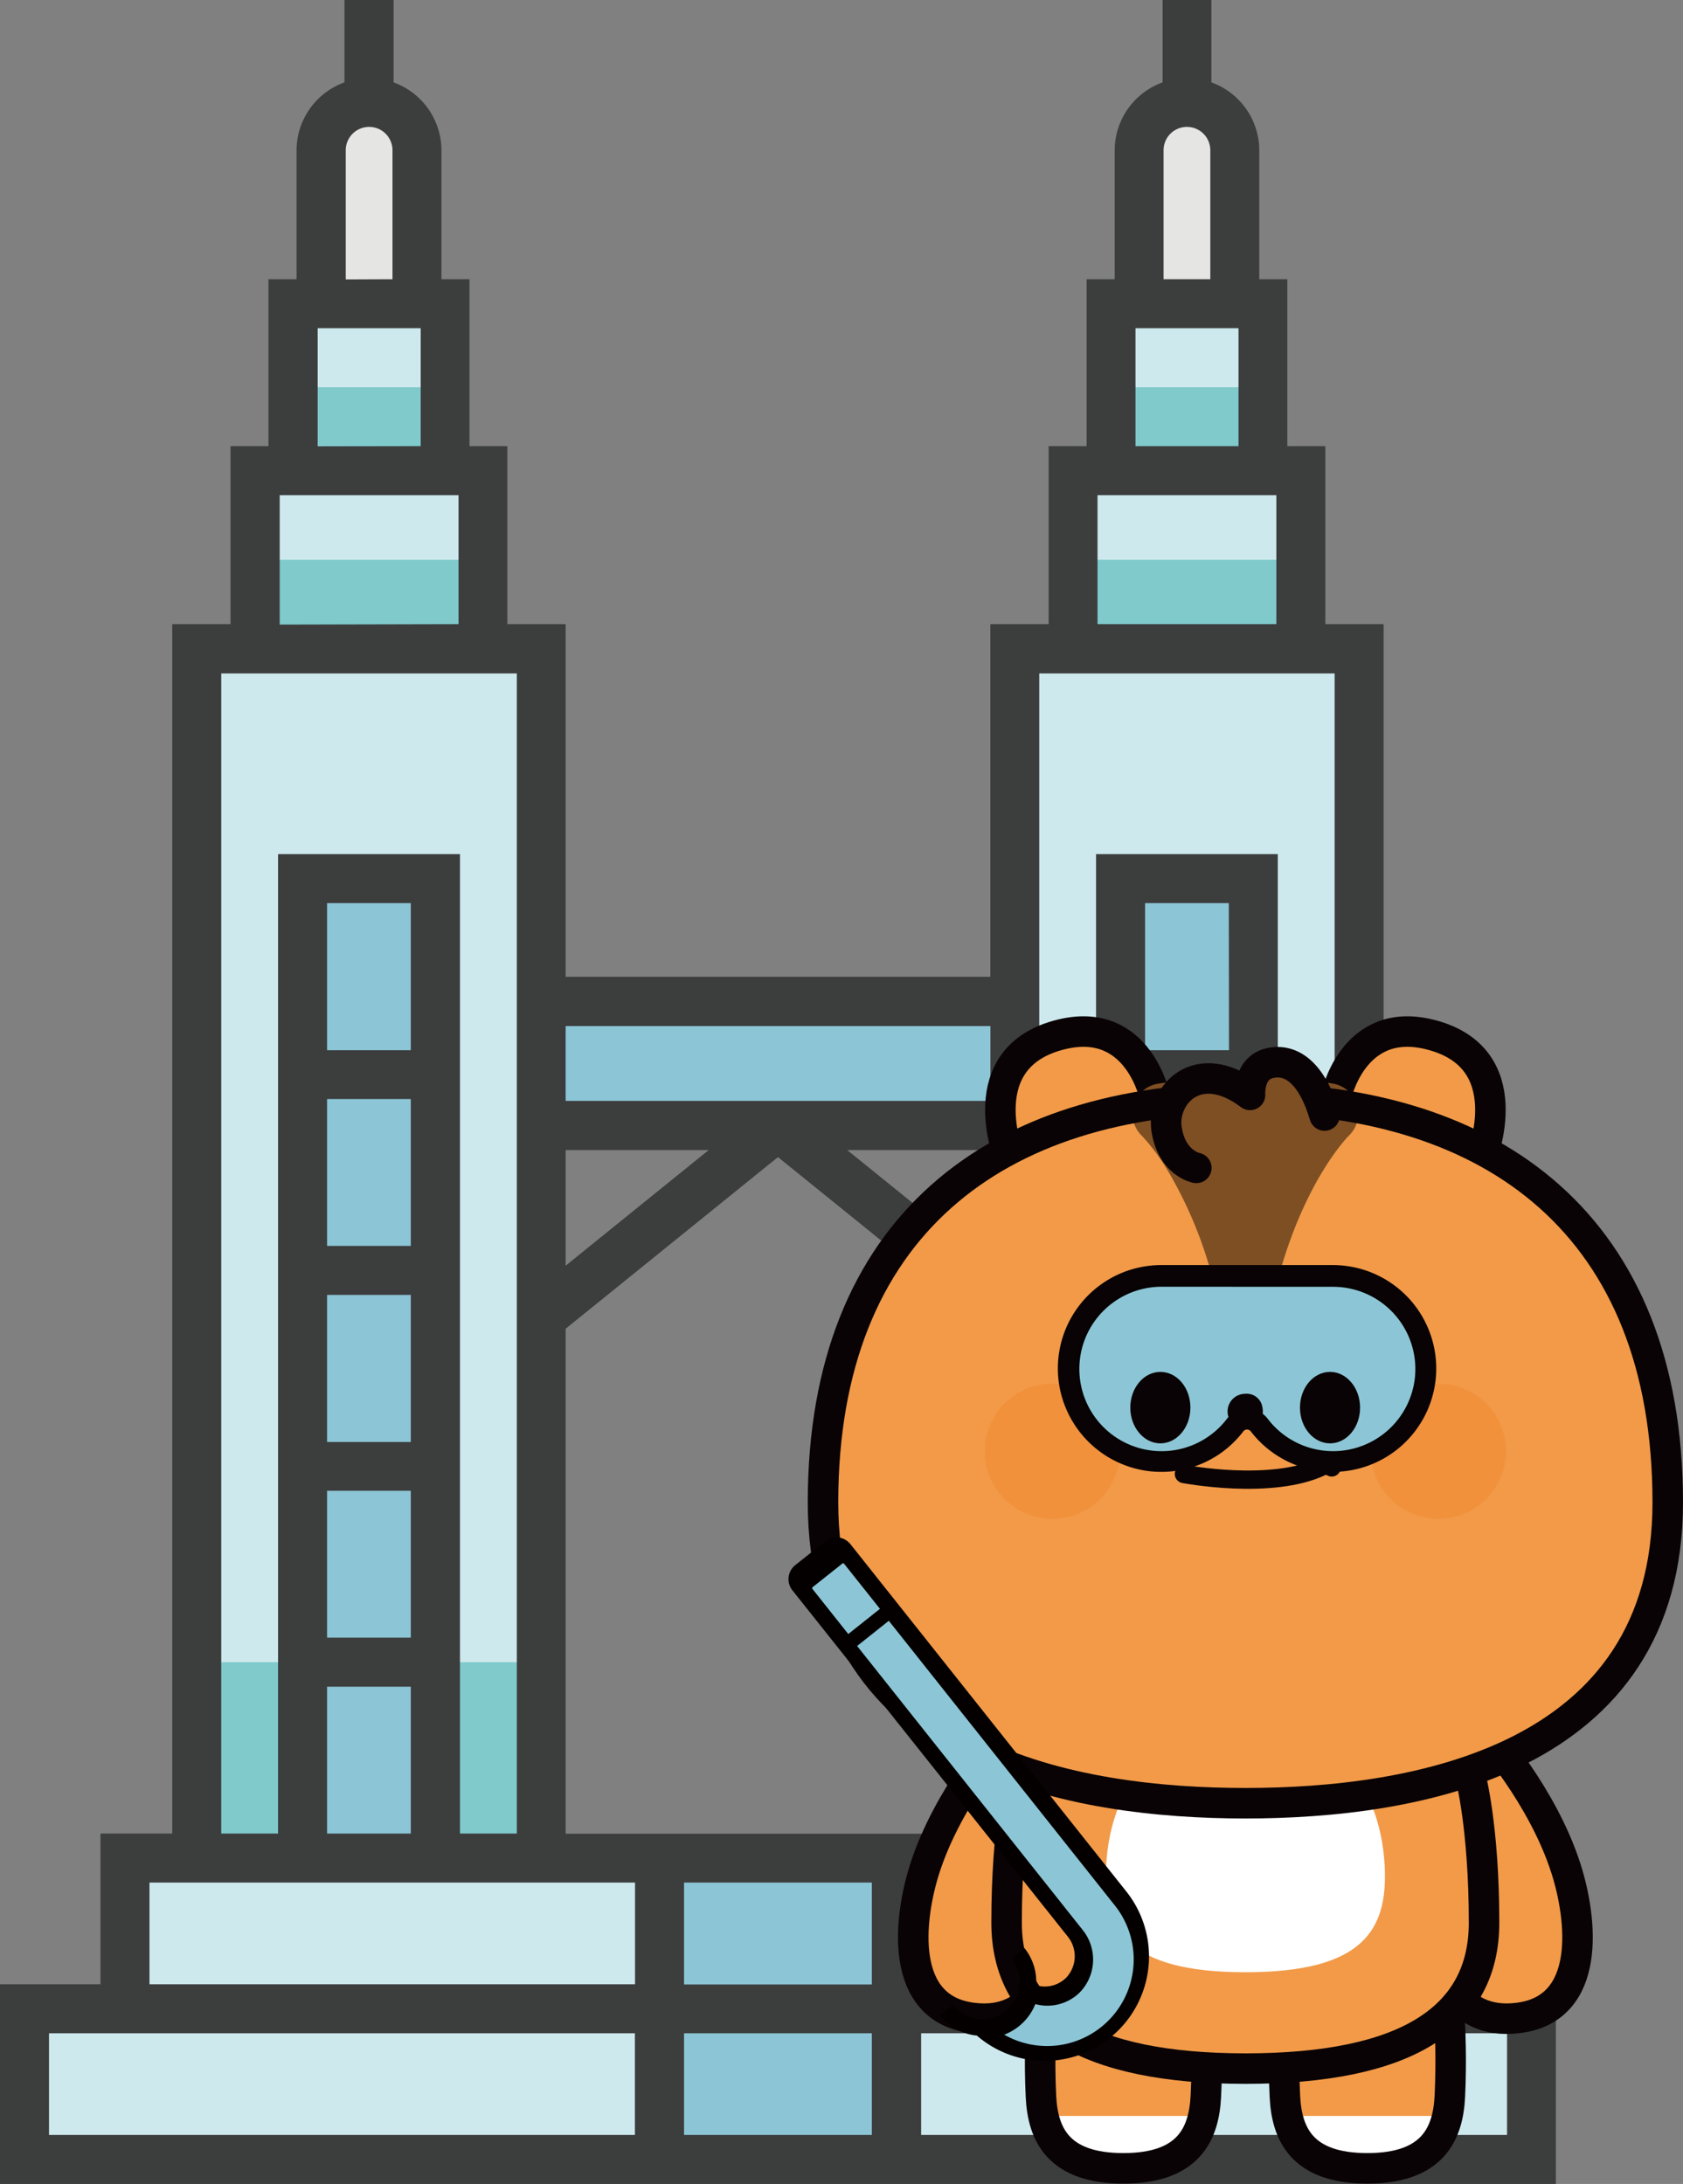 <svg id="레이어_1" data-name="레이어 1" xmlns="http://www.w3.org/2000/svg" viewBox="0 0 275.76 357.82"><rect x="0" y="0" width="275.76" height="357.82" fill="#808080" stroke="none"/><defs><style>.cls-1{fill:#cee9ed;}.cls-2{fill:#80cacc;}.cls-3{fill:#e5e5e4;}.cls-4{fill:#8cc6d6;}.cls-5{fill:#3c3d3d;}.cls-6,.cls-9{fill:#f29a48;}.cls-7{fill:#fff;}.cls-15,.cls-8{fill:none;}.cls-11,.cls-15,.cls-16,.cls-8,.cls-9{stroke:#0a0305;}.cls-11,.cls-15,.cls-8,.cls-9{stroke-linecap:round;stroke-linejoin:round;}.cls-11,.cls-8,.cls-9{stroke-width:5px;}.cls-10,.cls-11{fill:#7e4f23;}.cls-12{opacity:0.4;}.cls-13{fill:#ed7616;opacity:0.6;}.cls-14{fill:#0a0305;}.cls-15,.cls-16{stroke-width:3px;}.cls-16{fill:#070203;stroke-miterlimit:10;}.cls-17{fill:#040000;}</style></defs><rect class="cls-1" x="32.23" y="106.31" width="56.43" height="198.11"/><rect class="cls-1" x="41.79" y="77.12" width="37.33" height="29.19"/><rect class="cls-2" x="32.23" y="272.33" width="56.43" height="32.09"/><rect class="cls-1" x="48.01" y="49.77" width="24.88" height="27.35"/><path class="cls-3" d="M133.36,66.51H117.68V41.35a7.84,7.84,0,0,1,7.84-7.84h0a7.84,7.84,0,0,1,7.84,7.84Z" transform="translate(-65.07 -16.74)"/><path class="cls-1" d="M125.52,33.51v0Z" transform="translate(-65.07 -16.74)"/><path class="cls-1" d="M192.54,201.13l-38.8,31.36Z" transform="translate(-65.07 -16.74)"/><rect class="cls-4" x="49.57" y="176.05" width="21.75" height="32.09"/><rect class="cls-4" x="49.57" y="143.96" width="21.75" height="32.09"/><rect class="cls-4" x="49.57" y="208.14" width="21.75" height="32.09"/><rect class="cls-4" x="49.57" y="240.23" width="21.75" height="32.09"/><rect class="cls-4" x="49.57" y="272.33" width="21.75" height="32.09"/><rect class="cls-1" x="231.33" y="123.05" width="56.43" height="198.11" transform="translate(454.03 427.47) rotate(180)"/><rect class="cls-2" x="166.26" y="272.33" width="56.43" height="32.09"/><polygon class="cls-1" points="127.47 304.42 20.47 304.42 20.47 329.11 127.47 329.11 234.46 329.11 234.46 304.42 127.47 304.42"/><polygon class="cls-1" points="127.47 329.11 4.01 329.11 4.01 353.8 127.47 353.8 250.91 353.8 250.91 329.11 127.47 329.11"/><rect class="cls-1" x="240.89" y="93.86" width="37.33" height="29.19" transform="translate(454.03 200.17) rotate(180)"/><rect class="cls-1" x="247.11" y="66.51" width="24.88" height="27.35" transform="translate(454.03 143.63) rotate(180)"/><path class="cls-3" d="M251.71,66.51H267.4V41.35a7.85,7.85,0,0,0-7.85-7.84h0a7.84,7.84,0,0,0-7.84,7.84Z" transform="translate(-65.07 -16.74)"/><path class="cls-1" d="M259.55,33.51v0Z" transform="translate(-65.07 -16.74)"/><polygon class="cls-4" points="127.47 164.09 88.67 164.09 88.67 184.38 127.47 184.38 166.26 184.38 166.26 164.09 127.47 164.09"/><path class="cls-1" d="M192.54,201.13l38.79,31.36Z" transform="translate(-65.07 -16.74)"/><rect class="cls-4" x="248.68" y="192.79" width="21.75" height="32.09" transform="translate(454.03 400.93) rotate(180)"/><rect class="cls-4" x="248.68" y="160.7" width="21.75" height="32.09" transform="translate(454.03 336.75) rotate(180)"/><rect class="cls-4" x="248.68" y="224.88" width="21.75" height="32.09" transform="translate(454.03 465.12) rotate(180)"/><rect class="cls-4" x="248.68" y="256.98" width="21.75" height="32.09" transform="translate(454.03 529.3) rotate(180)"/><rect class="cls-4" x="248.68" y="289.07" width="21.75" height="32.09" transform="translate(454.03 593.49) rotate(180)"/><polygon class="cls-4" points="127.47 304.42 108.06 304.42 108.06 353.8 127.47 353.8 146.86 353.8 146.86 304.42 127.47 304.42"/><rect class="cls-2" x="41.79" y="91.71" width="37.33" height="14.6"/><rect class="cls-2" x="182.04" y="63.44" width="24.88" height="13.68"/><rect class="cls-2" x="175.82" y="91.71" width="37.33" height="14.6"/><rect class="cls-2" x="48.01" y="63.44" width="24.88" height="13.68"/><path class="cls-5" d="M121.51,16.74v13.5a11.86,11.86,0,0,0-7.85,11.12V62.49h-4.6V89.84h-6.22V119H93.29V317.15H81.53v24.69H65.07v32.72H320V341.84H303.54V317.15H291.78V119h-9.55V89.84H276V62.49h-4.6V41.36a11.85,11.85,0,0,0-7.84-11.12V16.74h-8v13.5a11.86,11.86,0,0,0-7.85,11.12V62.49h-4.6V89.84h-6.22V119h-9.55v57.78H157.75V119H148.2V89.84H142V62.49h-4.6V41.36a11.86,11.86,0,0,0-7.84-11.12V16.74ZM89.56,325.18h79.56v16.66H89.56Zm29.1-32.09h13.72v24.06H118.66Zm0-32.1h13.72v24.06H118.66Zm0-32.09h13.72V253H118.66Zm0-32.09h13.72v24.06H118.66Zm13.72-8H118.66V164.71h13.72Zm94.94,35.3-23.43-18.94h23.43Zm-69.57-18.94h23.43l-23.43,18.94Zm0,29.27,34.79-28.12,34.78,28.12v82.74H157.75Zm50.17,107.43H177.15V325.18h30.77ZM73.1,366.53V349.87h96v16.66Zm104.05,0V349.87h30.77v16.66ZM312,349.87v16.66H216V349.87h96Zm-16.46-24.69v16.66H216V325.18h79.56Zm-42.82-32.09h13.72v24.06H252.69Zm0-32.1h13.72v24.06H252.69Zm0-32.09h13.72V253H252.69Zm0-32.09h13.72v24.06H252.69Zm13.72-8H252.69V164.71h13.72ZM255.72,41.36a3.83,3.83,0,1,1,7.66,0V62.49h-7.66Zm-4.6,29.16H268V89.84H251.12ZM244.9,97.88h29.3V119H244.9Zm-9.55,29.19h48.4V317.15h-9.31V156.68H244.66V317.15h-9.31V127.07Zm-8,57.78v12.26H157.75V184.85Zm-77.6-57.78V317.15h-9.31V156.68H110.63V317.15h-9.31V127.07h48.4Zm-38.85-8V97.88h29.3V119Zm6.22-29.2V70.52H134V89.84Zm4.6-27.35V41.36a3.83,3.83,0,0,1,7.66,0V62.49Z" transform="translate(-65.07 -16.74)"/><path class="cls-6" d="M262.65,348.59s.31,5.46,0,11.59S259.89,372,249.14,372s-13.21-5.65-13.51-11.78,0-11.59,0-11.59" transform="translate(-65.07 -16.74)"/><path class="cls-7" d="M236.51,363.42h25.71s1.51,8.84-13.51,8.84S236.51,363.42,236.51,363.42Z" transform="translate(-65.07 -16.74)"/><path class="cls-8" d="M262.65,348.59s.31,5.46,0,11.59S259.89,372,249.14,372s-13.21-5.65-13.51-11.78,0-11.59,0-11.59" transform="translate(-65.07 -16.74)"/><path class="cls-6" d="M302.63,348.59s.3,5.46,0,11.59S299.86,372,289.11,372s-13.21-5.65-13.51-11.78,0-11.59,0-11.59" transform="translate(-65.07 -16.74)"/><path class="cls-7" d="M276.48,363.42h25.71s1.52,8.84-13.5,8.84S276.48,363.42,276.48,363.42Z" transform="translate(-65.07 -16.74)"/><path class="cls-8" d="M302.63,348.59s.3,5.46,0,11.59S299.86,372,289.11,372s-13.21-5.65-13.51-11.78,0-11.59,0-11.59" transform="translate(-65.07 -16.74)"/><path class="cls-9" d="M229.53,300.8s-9.08,10.07-12.93,22.07c-2.69,8.41-4.24,22.93,7.75,24.48,11.13,1.45,12.76-9.44,12.76-9.44" transform="translate(-65.07 -16.74)"/><path class="cls-9" d="M308.73,300.8s9.08,10.07,12.92,22.07c2.7,8.41,4.24,22.93-7.74,24.48-11.13,1.45-12.77-9.44-12.77-9.44" transform="translate(-65.07 -16.74)"/><path class="cls-9" d="M306,307.76s2.23,8.19,2.23,24-13,23.9-39.09,23.9S230,347.49,230,331.72s2.23-24,2.23-24" transform="translate(-65.07 -16.74)"/><path class="cls-7" d="M269.13,339.87c19.4,0,23.31-7,22.83-17.28-.69-14.67-10.42-24.54-22.83-24.54S247,307.92,246.3,322.59C245.82,332.88,249.72,339.87,269.13,339.87Z" transform="translate(-65.07 -16.74)"/><path class="cls-9" d="M254.34,196.63s-2.64-13.45-15.26-10.44c-15.38,3.67-8.62,20.24-8.62,20.24" transform="translate(-65.07 -16.74)"/><path class="cls-9" d="M283.92,196.63s2.64-13.45,15.25-10.44c15.38,3.67,8.63,20.24,8.63,20.24" transform="translate(-65.07 -16.74)"/><path class="cls-6" d="M269.13,312.18c27.62,0,69.22-6.88,69.2-49.3,0-45.21-28.46-66.22-69.2-66.22s-69.2,21-69.21,66.22C199.91,305.3,241.5,312.18,269.13,312.18Z" transform="translate(-65.07 -16.74)"/><path class="cls-10" d="M269.12,229.61a2.49,2.49,0,0,1-2.42-1.91c-4.46-18.42-12.72-26.56-12.8-26.64a2.51,2.51,0,0,1,1.29-4.27,98.64,98.64,0,0,1,27.88,0,2.5,2.5,0,0,1,1.28,4.27c-.08.08-8.34,8.22-12.8,26.64a2.49,2.49,0,0,1-2.43,1.91Z" transform="translate(-65.07 -16.74)"/><path class="cls-10" d="M269.12,198.3a84.65,84.65,0,0,1,13.51.95s-8.79,8.37-13.51,27.86c-4.71-19.49-13.49-27.86-13.49-27.86a84.37,84.37,0,0,1,13.49-.95m0-5a89,89,0,0,0-14.37,1,5,5,0,0,0-2.57,8.54h0a33.15,33.15,0,0,1,4.41,6,68.79,68.79,0,0,1,7.67,19.4,5,5,0,0,0,9.72,0c4.26-17.57,12-25.34,12.09-25.42a5,5,0,0,0-2.56-8.54,89.41,89.41,0,0,0-14.39-1Z" transform="translate(-65.07 -16.74)"/><path class="cls-8" d="M269.12,312.18c27.63,0,69.23-6.88,69.21-49.3,0-45.21-28.46-66.22-69.21-66.22s-69.19,21-69.2,66.22C199.91,305.3,241.5,312.18,269.12,312.18Z" transform="translate(-65.07 -16.74)"/><path class="cls-11" d="M261.09,208.09s-4-.72-4.87-6.31,5.09-12.13,13.67-5.65c0,0-.33-4.37,3.21-5.2s6.93,1.6,9,8.58" transform="translate(-65.07 -16.74)"/><g class="cls-12"><path class="cls-13" d="M248.57,254.51a11.07,11.07,0,1,1-11.07-11.07A11.07,11.07,0,0,1,248.57,254.51Z" transform="translate(-65.07 -16.74)"/><path class="cls-13" d="M311.82,254.51a11.07,11.07,0,1,1-11.07-11.07A11.07,11.07,0,0,1,311.82,254.51Z" transform="translate(-65.07 -16.74)"/></g><path class="cls-14" d="M260.15,246.35c0,3.23-2.21,5.85-4.92,5.85s-4.93-2.62-4.93-5.85,2.21-5.86,4.93-5.86S260.15,243.11,260.15,246.35Z" transform="translate(-65.07 -16.74)"/><path class="cls-14" d="M278.11,246.35c0,3.23,2.2,5.85,4.92,5.85s4.92-2.62,4.92-5.85-2.2-5.86-4.92-5.86S278.11,243.11,278.11,246.35Z" transform="translate(-65.07 -16.74)"/><path class="cls-15" d="M259.06,258.24S273.41,261,281.72,257" transform="translate(-65.07 -16.74)"/><path class="cls-15" d="M282.27,255.68s.37,1.16,1,1.48" transform="translate(-65.07 -16.74)"/><path class="cls-14" d="M272,246.35a2.89,2.89,0,1,1-2.83-2.27A2.59,2.59,0,0,1,272,246.35Z" transform="translate(-65.07 -16.74)"/><path class="cls-16" d="M255.37,256.39a16,16,0,0,1-1.82-.1A15.5,15.5,0,0,1,240,242.7a15.44,15.44,0,0,1,15.34-17.19h28.12a15.44,15.44,0,0,1,15.34,17.19h0a15.44,15.44,0,0,1-27.63,7.6,2.28,2.28,0,0,0-3.54,0A15.32,15.32,0,0,1,255.37,256.39Z" transform="translate(-65.07 -16.74)"/><path class="cls-4" d="M255.39,227.56a13.47,13.47,0,1,0,10.72,21.63,4.2,4.2,0,0,1,6.67,0,13.48,13.48,0,0,0,24.11-6.62h0a13.48,13.48,0,0,0-13.38-15Z" transform="translate(-65.07 -16.74)"/><path class="cls-14" d="M260.12,247.37c0,3.23-2.21,5.85-4.92,5.85s-4.93-2.62-4.93-5.85,2.2-5.86,4.93-5.86S260.12,244.12,260.12,247.37Z" transform="translate(-65.07 -16.74)"/><path class="cls-14" d="M278.07,247.37c0,3.23,2.21,5.85,4.93,5.85s4.92-2.62,4.92-5.85-2.2-5.86-4.92-5.86S278.07,244.12,278.07,247.37Z" transform="translate(-65.07 -16.74)"/><path class="cls-14" d="M271.92,247.37a2.89,2.89,0,1,1-2.83-2.27A2.59,2.59,0,0,1,271.92,247.37Z" transform="translate(-65.07 -16.74)"/><path class="cls-17" d="M246.89,350.66a17,17,0,0,1-21.76-.41,8.87,8.87,0,0,1-6.07-3.31l2.13-1.69a6.11,6.11,0,0,0,4.55,2.31,6.26,6.26,0,0,0,6.29-4.95,6.15,6.15,0,0,0-1.22-5l2.12-1.69a8.78,8.78,0,0,1,1.91,6.09,5,5,0,0,0,4.86-1.18A5.11,5.11,0,0,0,240,334L194.9,277.29a2.94,2.94,0,0,1,.47-4.12l4.93-3.91a2.93,2.93,0,0,1,4.11.47l45.23,56.94A17.1,17.1,0,0,1,246.89,350.66Z" transform="translate(-65.07 -16.74)"/><path class="cls-4" d="M229.61,350.1A14.19,14.19,0,0,0,247.79,329L210.7,282.29l-5.19,4.13,36.93,46.49a7.73,7.73,0,0,1-.5,10.32,7.56,7.56,0,0,1-7.23,1.86A8.89,8.89,0,0,1,229.61,350.1Z" transform="translate(-65.07 -16.74)"/><path class="cls-4" d="M204.06,284.46l5.19-4.13-5.89-7.4a.21.21,0,0,0-.29,0l-4.86,3.86a.21.21,0,0,0,0,.3Z" transform="translate(-65.07 -16.74)"/></svg>
